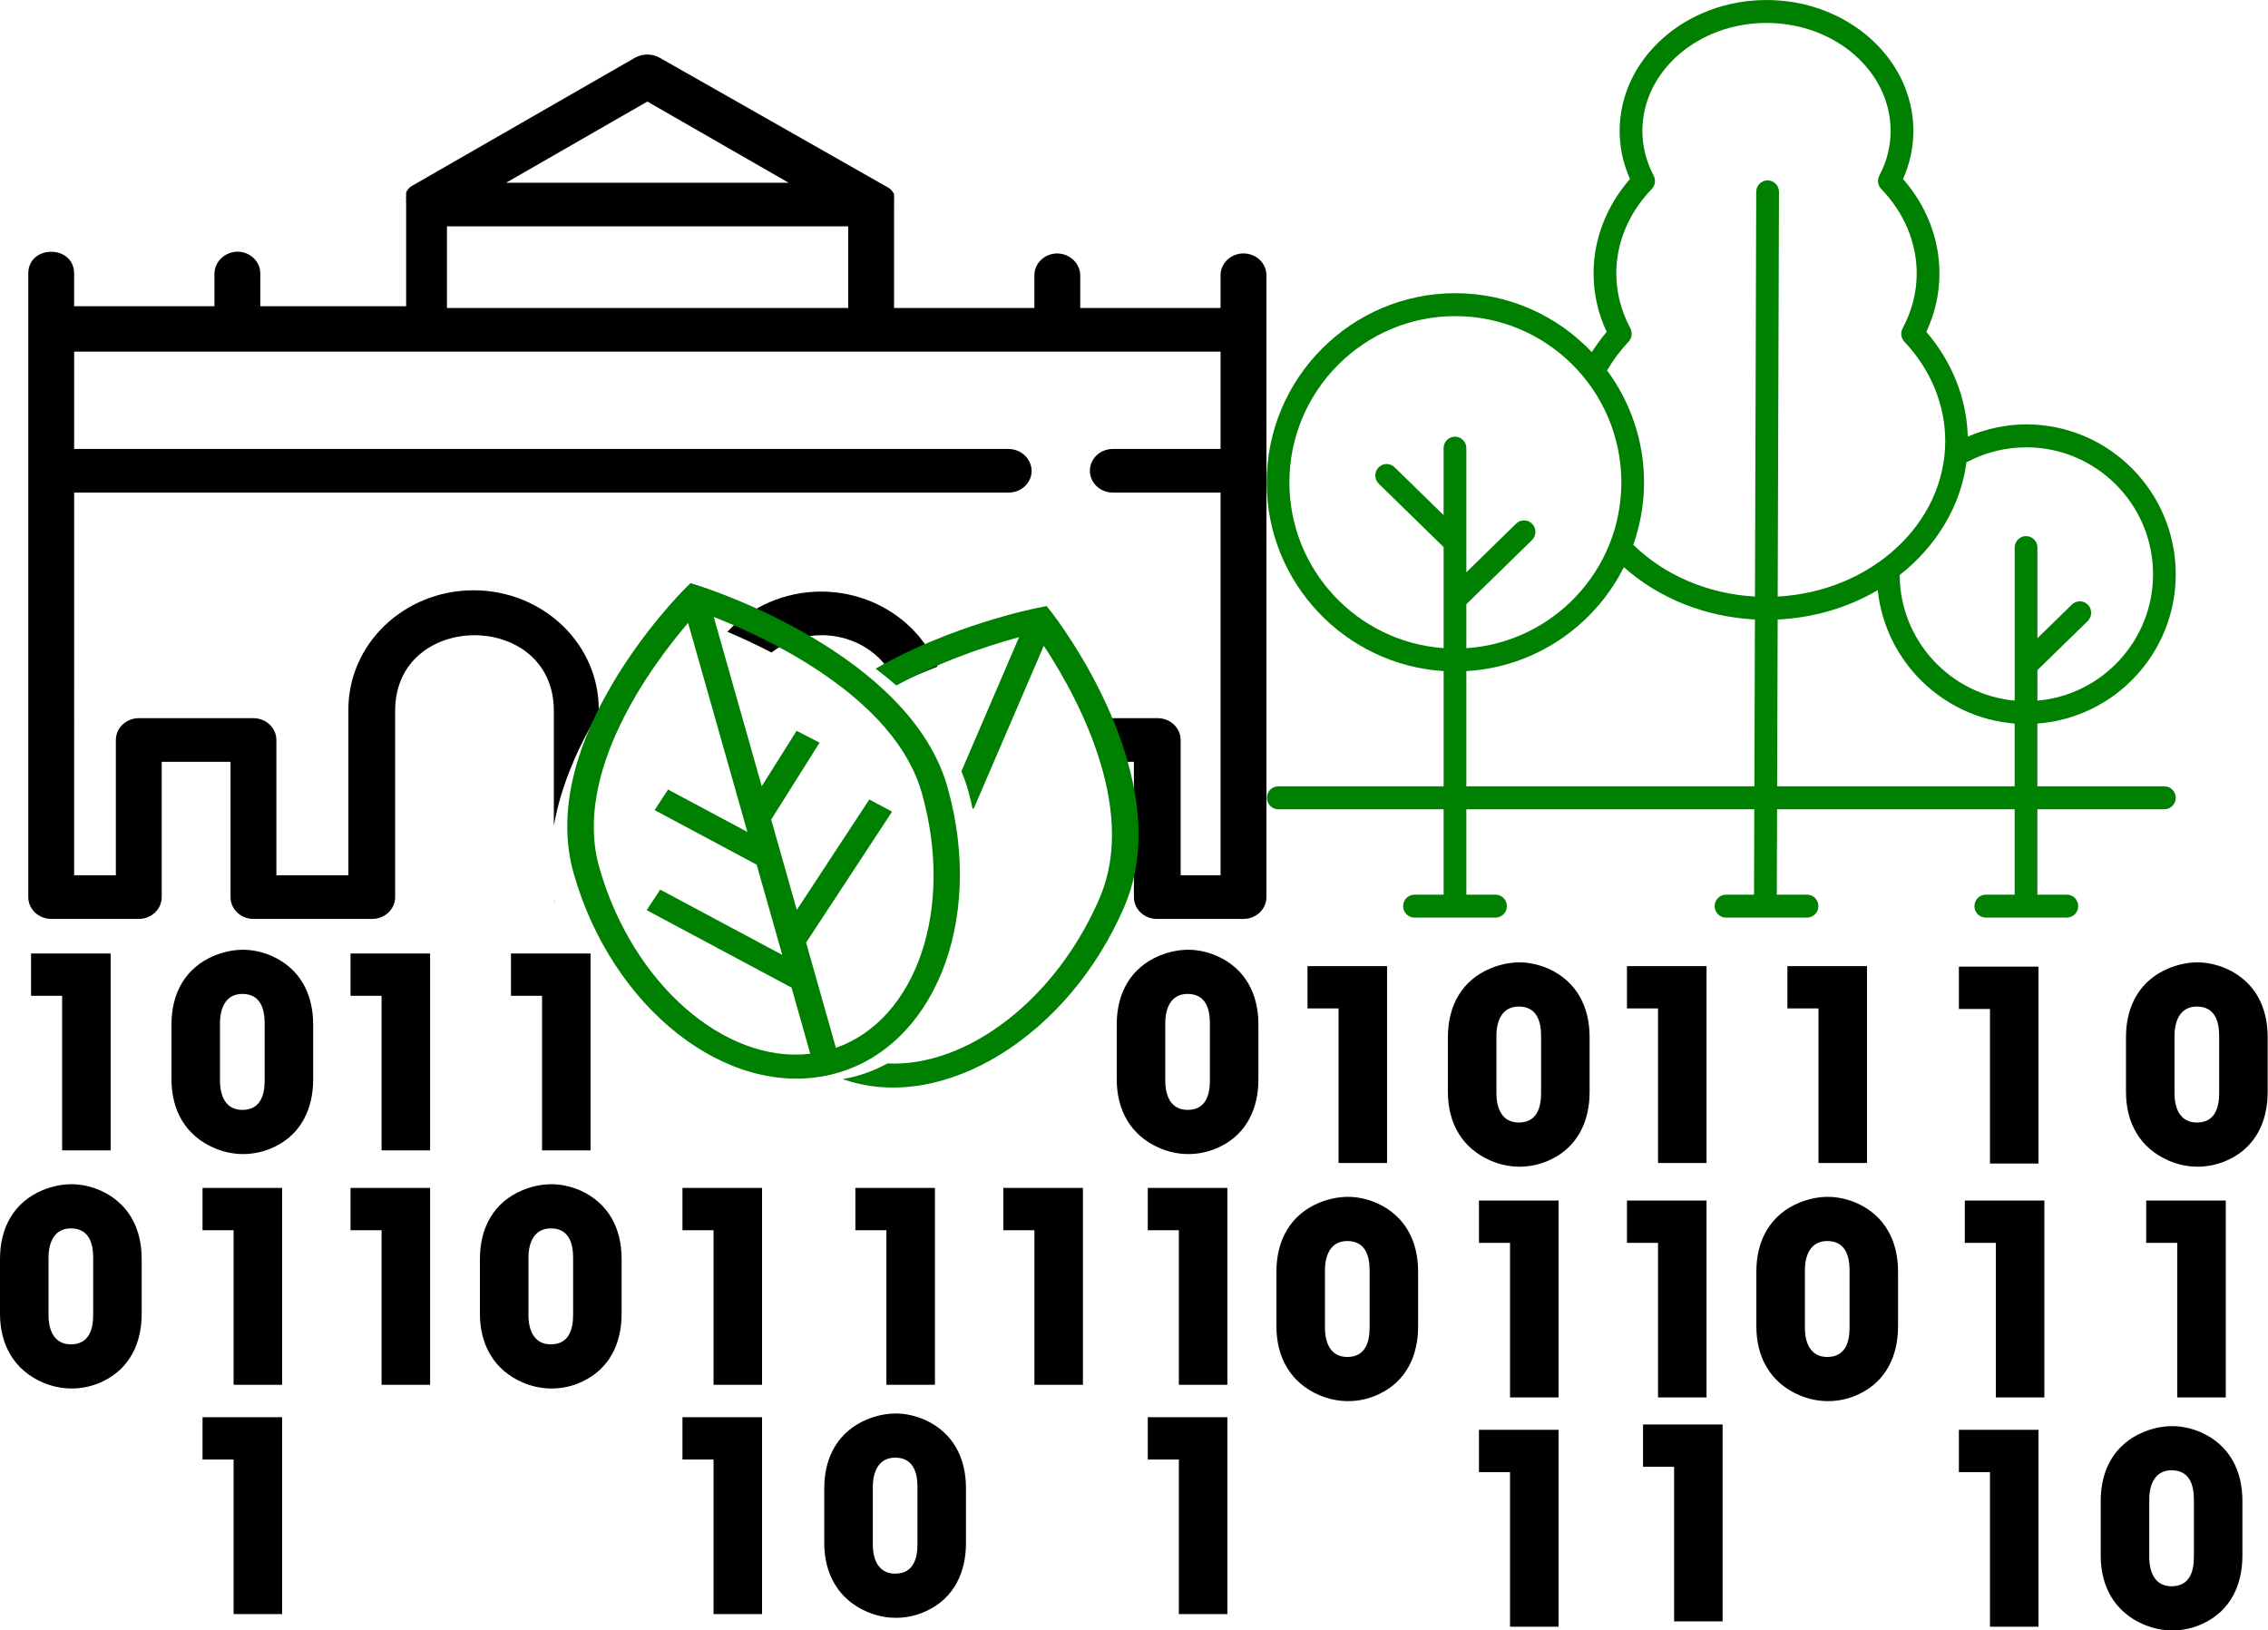 <?xml version="1.0" encoding="UTF-8" standalone="no"?>
<svg
   xmlns:dc="http://purl.org/dc/elements/1.1/"
   xmlns:cc="http://creativecommons.org/ns#"
   xmlns:rdf="http://www.w3.org/1999/02/22-rdf-syntax-ns#"
   xmlns:svg="http://www.w3.org/2000/svg"
   xmlns="http://www.w3.org/2000/svg"
   xmlns:xlink="http://www.w3.org/1999/xlink"
   xmlns:sodipodi="http://sodipodi.sourceforge.net/DTD/sodipodi-0.dtd"
   xmlns:inkscape="http://www.inkscape.org/namespaces/inkscape"
   height="97.599"
   width="135.778"
   fill="#000000"
   version="1.1"
   x="0px"
   y="0px"
   viewBox="0 0 135.778 97.599"
   enable-background="new 0 0 100 100"
   xml:space="preserve"
   id="svg242"
   sodipodi:docname="logo_greemta.svg"
   inkscape:version="1.0.1 (1.0.1+r73)"><defs
     id="defs246"><clipPath
       clipPathUnits="userSpaceOnUse"
       id="clipPath750"><g
         inkscape:label="Clip"
         id="use752"><g
           id="g806"
           transform="translate(-113.996,8.825)"><g
             id="g802"
             transform="matrix(0.442,0,0,0.399,40.955,64.741)"><path
               id="path780"
               style="fill:none"
               d="m 70.048,36.511 5.805,-14.957 v -6.1e-5 z"
               class="st0" /><path
               class="st0"
               d="M 59.328,43.63 C 55.654,29.273 38.386,20.378 31.149,17.224 l 6.503,25.407 4.722,-8.314 3.116,1.77 -6.557,11.547 3.47,13.557 9.817,-16.571 3.084,1.827 -11.644,19.655 4.041,15.788 C 58.584,77.66 63.792,61.071 59.328,43.63 Z"
               id="path782" /><path
               class="st0"
               d="m 22.067,61.229 1.827,-3.084 16.535,9.796 -3.465,-13.538 -13.826,-8.191 1.827,-3.084 10.742,6.364 -8.031,-31.376 C 22.848,24.364 11.978,40.474 15.647,54.81 20.111,72.251 32.648,84.299 44.227,82.779 L 41.686,72.852 Z"
               id="path784" /><path
               d="M 62.801,42.741 C 57.676,22.718 30.288,12.949 29.125,12.543 L 28,12.15 27.202,13.035 C 26.377,13.949 7.05,35.676 12.174,55.698 17.357,75.947 32.929,89.514 46.886,85.942 60.843,82.369 67.983,62.989 62.801,42.741 Z M 15.647,54.81 C 11.978,40.474 22.848,24.364 27.677,18.116 l 8.031,31.376 -10.742,-6.364 -1.827,3.084 13.826,8.191 3.465,13.538 -16.535,-9.796 -1.827,3.084 19.619,11.623 2.541,9.927 C 32.648,84.299 20.111,72.251 15.647,54.81 Z M 47.699,81.89 43.659,66.103 55.303,46.448 52.219,44.621 42.402,61.192 38.932,47.635 45.489,36.087 42.373,34.317 37.652,42.632 31.149,17.224 c 7.237,3.154 24.505,12.049 28.179,26.405 4.464,17.442 -0.744,34.031 -11.629,38.261 z"
               id="path786" /><path
               d="m 76.931,16.568 -0.687,-0.973 -1.164,0.255 c -0.743,0.163 -11.858,2.687 -22.006,9.135 0.959,0.8 1.899,1.641 2.811,2.523 0.78,-0.473 1.565,-0.924 2.348,-1.352 1.84,-1.004 3.672,-1.881 5.424,-2.646 0.225,-0.098 0.448,-0.194 0.67,-0.289 0.401,-0.17 0.797,-0.335 1.187,-0.493 0.341,-0.138 0.678,-0.272 1.01,-0.402 0.663,-0.259 1.306,-0.499 1.923,-0.722 1.234,-0.445 2.365,-0.82 3.351,-1.127 0.246,-0.077 0.484,-0.149 0.712,-0.218 h 1.22e-4 l -7.814,20.131 c 0.336,0.9 0.643,1.816 0.885,2.762 0.249,0.971 0.455,1.938 0.646,2.903 0.012,-0.009 0.03,-0.014 0.044,-0.021 0.042,-0.049 0.087,-0.095 0.134,-0.14 l 3.642,-9.383 5.805,-14.957 c 0.38,0.635 0.802,1.363 1.251,2.171 0.299,0.539 0.61,1.114 0.929,1.721 0.318,0.607 0.644,1.247 0.972,1.916 0.328,0.669 0.659,1.367 0.987,2.091 0.328,0.724 0.655,1.473 0.974,2.245 0.32,0.772 0.633,1.566 0.934,2.378 0.603,1.626 1.16,3.327 1.635,5.076 0.237,0.875 0.454,1.761 0.645,2.657 0.382,1.791 0.663,3.616 0.805,5.448 0.071,0.916 0.108,1.834 0.105,2.751 -0.006,1.833 -0.169,3.659 -0.527,5.452 -0.268,1.345 -0.646,2.67 -1.148,3.965 -0.837,2.156 -1.796,4.209 -2.855,6.141 -0.353,0.644 -0.717,1.275 -1.092,1.892 -0.5,0.823 -1.018,1.621 -1.552,2.394 -0.535,0.772 -1.086,1.519 -1.652,2.239 -1.698,2.158 -3.53,4.072 -5.444,5.706 -0.638,0.545 -1.285,1.058 -1.94,1.539 -0.982,0.722 -1.981,1.371 -2.99,1.942 -1.009,0.572 -2.028,1.066 -3.052,1.478 -0.341,0.138 -0.683,0.266 -1.025,0.385 -0.684,0.238 -1.368,0.44 -2.052,0.603 -0.342,0.082 -0.683,0.154 -1.024,0.216 -1.023,0.187 -2.042,0.286 -3.051,0.293 -0.336,0.002 -0.671,-0.005 -1.005,-0.024 -1.553,0.945 -3.227,1.666 -5.015,2.123 -0.346,0.089 -0.694,0.159 -1.042,0.226 0.02,0.008 0.038,0.017 0.057,0.025 13.431,5.213 30.512,-6.398 38.074,-25.882 7.479,-19.268 -9.117,-43.146 -9.826,-44.153 z"
               id="path788" /><path
               d="m 84.986,47.255 c 0.071,0.916 0.108,1.834 0.105,2.751 0.003,-0.916 -0.033,-1.834 -0.105,-2.751 z"
               id="path790" /><path
               d="m 68.448,21.604 c 1.234,-0.445 2.365,-0.82 3.351,-1.127 -0.986,0.307 -2.117,0.682 -3.351,1.127 z"
               id="path792" /><path
               id="path794"
               d="m 66.406,45.893 1.22e-4,-6.1e-5 3.642,-9.383 z" /><path
               d="M 77.105,23.724 C 76.656,22.916 76.233,22.188 75.854,21.553 v 6.1e-5 c 0.38,0.635 0.802,1.363 1.251,2.171 z"
               id="path796" /><path
               d="m 83.415,59.423 c -0.837,2.156 -1.796,4.209 -2.855,6.141 1.059,-1.933 2.018,-3.985 2.855,-6.141 z"
               id="path798" /><path
               id="path800"
               d="m 72.511,20.258 h -1.22e-4 l -7.814,20.131 v 6.1e-5 z" /></g><path
             style="fill:#ffffff;stroke:#000000;stroke-width:0.107;stroke-miterlimit:4.1"
             d=""
             id="path804"
             transform="translate(97.44,-2.613)" /></g></g></clipPath><clipPath
       clipPathUnits="userSpaceOnUse"
       id="clipPath750-1"><use
         x="0"
         y="0"
         xlink:href="#g746"
         id="use752-4"
         width="100%"
         height="100%" /></clipPath><clipPath
       clipPathUnits="userSpaceOnUse"
       id="clipPath750-1-4"><use
         x="0"
         y="0"
         xlink:href="#g746-3"
         id="use752-4-7"
         width="100%"
         height="100%" /></clipPath></defs><sodipodi:namedview
     pagecolor="#ffffff"
     bordercolor="#666666"
     borderopacity="1"
     objecttolerance="10"
     gridtolerance="10"
     guidetolerance="10"
     inkscape:pageopacity="0"
     inkscape:pageshadow="2"
     inkscape:window-width="1600"
     inkscape:window-height="801"
     id="namedview244"
     showgrid="false"
     inkscape:zoom="2.9058085"
     inkscape:cx="100.2163"
     inkscape:cy="8.4894878"
     inkscape:window-x="0"
     inkscape:window-y="28"
     inkscape:window-maximized="1"
     inkscape:current-layer="svg242"
     fit-margin-top="0"
     fit-margin-left="0"
     fit-margin-right="0"
     fit-margin-bottom="0"
     inkscape:snap-center="true"
     inkscape:object-paths="true" /><style
     type="text/css"
     id="style612">
	.st0{fill:none;}
</style><g
     id="g1291"
     transform="translate(23.518,-24.418)" /><g
     id="g1618"
     transform="translate(100.51,-44.562)"><g
       id="g407"
       transform="matrix(2.744,0,0,2.615,-105.629,30.864)"
       style="stroke-width:0.976"><path
         id="path390"
         style="stroke-width:2.553"
         d="m -60.828,46.951 c -0.251,-0.003 -0.498,0.056 -0.717,0.172 l -13.098,7.475 c -0.084,0.045 -0.158,0.105 -0.217,0.178 -0.054,0.062 -0.099,0.131 -0.133,0.205 v 0.203 c -0.01,0.084 -0.01,0.17 0,0.254 -0.013,0.05 -0.013,0.102 0,0.152 v 6.025 h -8.553 v -1.906 c 1.48e-4,-0.703 -0.603,-1.272 -1.346,-1.271 -0.736,0.014 -1.33,0.575 -1.344,1.271 v 1.906 h -8.23 v -1.906 c -0.006,-1.689 -2.683,-1.689 -2.689,0 v 36.332 c -1.48e-4,0.703 0.603,1.272 1.346,1.271 h 5.137 c 0.742,-5.14e-4 1.344,-0.57 1.344,-1.271 v -7.883 h 4.035 v 7.883 c -1.48e-4,0.702 0.601,1.271 1.344,1.271 h 6.967 c 0.742,-5.14e-4 1.344,-0.57 1.344,-1.271 V 85.184 c 0,-5.865 9.307,-5.865 9.307,0 v 6.701 c 0.424,-2.398 1.471,-4.682 2.635,-6.609 v -0.092 c 0.046,-3.863 -3.255,-7.018 -7.342,-7.018 -4.087,0 -7.387,3.155 -7.342,7.018 v 9.586 h -4.223 v -7.883 c -9.93e-4,-0.702 -0.603,-1.27 -1.346,-1.27 h -6.723 c -0.742,-5.06e-4 -1.345,0.568 -1.346,1.27 v 7.883 h -2.447 V 72.473 h 54.811 c 0.743,5.06e-4 1.346,-0.569 1.346,-1.271 -0.014,-0.697 -0.609,-1.258 -1.346,-1.271 h -54.811 v -5.67 h 67.236 v 5.67 h -6.32 c -0.742,5.14e-4 -1.344,0.57 -1.344,1.271 -1.48e-4,0.702 0.601,1.271 1.344,1.271 h 6.32 v 22.297 h -2.34 v -7.883 c -9.92e-4,-0.701 -0.602,-1.269 -1.344,-1.27 h -3.873 c 0.4,0.78 0.791,1.632 1.145,2.541 h 1.33 v 6.213 c 2.37e-4,0.023 -1.17e-4,0.046 0,0.068 v 1.602 c -1.48e-4,0.702 0.601,1.271 1.344,1.271 h 5.084 c 0.742,-5.14e-4 1.344,-0.57 1.344,-1.271 v -36.23 c 1.48e-4,-0.702 -0.601,-1.271 -1.344,-1.271 -0.743,-5.06e-4 -1.346,0.569 -1.346,1.271 v 1.906 h -8.229 v -1.906 c -0.014,-0.697 -0.609,-1.258 -1.346,-1.271 -0.742,5.14e-4 -1.344,0.57 -1.344,1.271 v 1.906 h -8.23 v -6.025 c 0.012,-0.05 0.012,-0.102 0,-0.152 0.01,-0.084 0.01,-0.17 0,-0.254 v -0.203 c -0.035,-0.074 -0.08,-0.143 -0.135,-0.205 -0.058,-0.072 -0.131,-0.133 -0.215,-0.178 l -13.42,-7.576 c -0.208,-0.11 -0.443,-0.169 -0.682,-0.172 z m -0.018,2.74 8.283,4.729 h -16.568 z m -11.754,7.271 h 23.533 v 4.754 h -23.533 z m 21.93,21.279 c -2.097,0.004 -4.093,0.857 -5.482,2.342 0.765,0.322 1.637,0.719 2.59,1.209 2.464,-1.924 6.2,-0.98 7.32,1.85 0.826,-0.395 1.63,-0.729 2.408,-1.029 -1.115,-2.644 -3.825,-4.377 -6.836,-4.371 z m -15.656,17.928 c 0.011,0.101 0.036,0.201 0.072,0.297 -0.024,-0.099 -0.052,-0.198 -0.072,-0.297 z"
         transform="matrix(0.372,0,0,0.393,38.624,-11.965)"
         sodipodi:nodetypes="cccccccccccccccccccccccccccsscccscccccccccccccccccccccccccccccccccccscccccccccccccccccccccccccccccccccc" /></g><g
       id="g240"
       transform="matrix(0.768,0,0,0.796,-100.804,63.851)"><polygon
         points="2.804,50.671 5.226,50.671 5.226,62.299 9.007,62.299 9.007,47.49 2.804,47.49 "
         id="polygon204" /><polygon
         points="33.91,62.299 33.91,47.49 27.707,47.49 27.707,50.671 30.128,50.671 30.128,62.299 "
         id="polygon206" /><polygon
         points="22.374,79.933 22.374,65.123 16.171,65.123 16.171,68.307 18.592,68.307 18.592,79.933 "
         id="polygon208" /><polygon
         points="22.374,97.18 22.374,82.37 16.171,82.37 16.171,85.554 18.592,85.554 18.592,97.18 "
         id="polygon210" /><polygon
         points="33.91,79.933 33.91,65.123 27.707,65.123 27.707,68.307 30.128,68.307 30.128,79.933 "
         id="polygon212" /><path
         d="m 21.594,47.688 c -0.701,-0.3 -1.5,-0.48 -2.262,-0.48 -0.76,0 -1.52,0.161 -2.241,0.442 -2.241,0.899 -3.342,2.799 -3.342,5.182 v 4.121 c 0,2.363 1.121,4.244 3.322,5.164 0.72,0.302 1.48,0.46 2.261,0.46 0.841,0 1.681,-0.182 2.441,-0.539 2.082,-0.96 3.022,-2.863 3.022,-5.085 v -4.121 c 0,-2.321 -1.04,-4.202 -3.201,-5.144 z m -0.581,9.368 c 0,1.159 -0.38,2.198 -1.741,2.198 -1.301,0 -1.741,-1.06 -1.741,-2.198 v -4.323 c 0,-1.122 0.44,-2.202 1.741,-2.202 1.361,0 1.741,1.04 1.741,2.202 z"
         id="path214" /><polygon
         points="96.059,79.933 96.059,65.123 89.854,65.123 89.854,68.307 92.277,68.307 92.277,79.933 "
         id="polygon216" /><polygon
         points="96.059,97.18 96.059,82.37 89.854,82.37 89.854,85.554 92.277,85.554 92.277,97.18 "
         id="polygon218" /><path
         d="m 95.278,47.688 c -0.7,-0.3 -1.501,-0.48 -2.261,-0.48 -0.76,0 -1.521,0.161 -2.242,0.442 -2.241,0.899 -3.341,2.799 -3.341,5.182 v 4.121 c 0,2.363 1.121,4.244 3.322,5.164 0.72,0.302 1.479,0.46 2.261,0.46 0.84,0 1.68,-0.182 2.441,-0.539 2.082,-0.96 3.021,-2.863 3.021,-5.085 v -4.121 c 0,-2.321 -1.041,-4.202 -3.201,-5.144 z m -0.581,9.368 c 0,1.159 -0.38,2.198 -1.741,2.198 -1.301,0 -1.739,-1.06 -1.739,-2.198 v -4.323 c 0,-1.122 0.438,-2.202 1.739,-2.202 1.361,0 1.741,1.04 1.741,2.202 z"
         id="path220" /><polygon
         points="67.06,68.307 69.48,68.307 69.48,79.933 73.262,79.933 73.262,65.123 67.06,65.123 "
         id="polygon222" /><polygon
         points="84.799,79.933 84.799,65.123 78.595,65.123 78.595,68.307 81.016,68.307 81.016,79.933 "
         id="polygon224" /><path
         d="m 72.482,82.571 c -0.701,-0.298 -1.5,-0.479 -2.261,-0.479 -0.762,0 -1.522,0.159 -2.241,0.44 -2.241,0.9 -3.344,2.801 -3.344,5.181 v 4.124 c 0,2.36 1.122,4.244 3.323,5.164 0.719,0.299 1.48,0.46 2.262,0.46 0.841,0 1.68,-0.182 2.439,-0.542 2.082,-0.96 3.022,-2.86 3.022,-5.082 v -4.124 c 0.002,-2.32 -1.038,-4.198 -3.2,-5.142 z m -0.581,9.366 c 0,1.162 -0.379,2.201 -1.741,2.201 -1.3,0 -1.739,-1.06 -1.739,-2.201 v -4.32 c 0,-1.122 0.439,-2.204 1.739,-2.204 1.362,0 1.741,1.043 1.741,2.204 z"
         id="path226" /><path
         d="M 8.228,65.324 C 7.527,65.023 6.727,64.845 5.965,64.845 c -0.76,0 -1.52,0.158 -2.239,0.439 -2.242,0.9 -3.343,2.801 -3.343,5.185 v 4.121 c 0,2.36 1.121,4.241 3.322,5.164 0.721,0.298 1.481,0.457 2.26,0.457 0.842,0 1.682,-0.179 2.441,-0.539 2.082,-0.961 3.022,-2.86 3.022,-5.082 v -4.121 c 10e-4,-2.324 -1.04,-4.204 -3.2,-5.145 z m -0.582,9.365 c 0,1.162 -0.38,2.201 -1.741,2.201 -1.3,0 -1.74,-1.062 -1.74,-2.201 v -4.323 c 0,-1.119 0.44,-2.198 1.74,-2.198 1.361,0 1.741,1.039 1.741,2.198 z"
         id="path228" /><polygon
         points="40.215,50.671 42.637,50.671 42.637,62.299 46.418,62.299 46.418,47.49 40.215,47.49 "
         id="polygon230" /><polygon
         points="59.785,79.933 59.785,65.123 53.582,65.123 53.582,68.307 56.004,68.307 56.004,79.933 "
         id="polygon232" /><polygon
         points="59.785,97.18 59.785,82.37 53.582,82.37 53.582,85.554 56.004,85.554 56.004,97.18 "
         id="polygon234" /><path
         d="m 45.639,65.324 c -0.702,-0.301 -1.501,-0.479 -2.263,-0.479 -0.76,0 -1.52,0.158 -2.24,0.439 -2.242,0.9 -3.342,2.801 -3.342,5.185 v 4.121 c 0,2.36 1.121,4.241 3.322,5.164 0.721,0.298 1.481,0.457 2.26,0.457 0.842,0 1.682,-0.179 2.441,-0.539 2.082,-0.961 3.022,-2.86 3.022,-5.082 v -4.121 c 0.001,-2.324 -1.04,-4.204 -3.2,-5.145 z m -0.581,9.365 c 0,1.162 -0.38,2.201 -1.741,2.201 -1.3,0 -1.74,-1.062 -1.74,-2.201 v -4.323 c 0,-1.119 0.44,-2.198 1.74,-2.198 1.361,0 1.741,1.039 1.741,2.198 z"
         id="path236" /></g><g
       id="g748"
       clip-path="url(#clipPath750-1)"
       transform="translate(1.492,1.062)"><g
         inkscape:label="Clip"
         id="g746"><g
           id="g665"
           transform="translate(-113.996,8.825)"><g
             id="g636"
             transform="matrix(0.442,0,0,0.399,40.955,64.741)"><path
               id="polygon614"
               style="fill:none"
               d="m 70.048,36.511 5.805,-14.957 v -6.1e-5 z"
               class="st0" /><path
               class="st0"
               d="M 59.328,43.63 C 55.654,29.273 38.386,20.378 31.149,17.224 l 6.503,25.407 4.722,-8.314 3.116,1.77 -6.557,11.547 3.47,13.557 9.817,-16.571 3.084,1.827 -11.644,19.655 4.041,15.788 C 58.584,77.66 63.792,61.071 59.328,43.63 Z"
               id="path616" /><path
               class="st0"
               d="m 22.067,61.229 1.827,-3.084 16.535,9.796 -3.465,-13.538 -13.826,-8.191 1.827,-3.084 10.742,6.364 -8.031,-31.376 C 22.848,24.364 11.978,40.474 15.647,54.81 20.111,72.251 32.648,84.299 44.227,82.779 L 41.686,72.852 Z"
               id="path618" /><path
               d="m 84.986,47.255 c 0.071,0.916 0.108,1.834 0.105,2.751 0.003,-0.916 -0.033,-1.834 -0.105,-2.751 z"
               id="path624" /><path
               d="m 68.448,21.604 c 1.234,-0.445 2.365,-0.82 3.351,-1.127 -0.986,0.307 -2.117,0.682 -3.351,1.127 z"
               id="path626" /><path
               id="polygon628"
               d="m 66.406,45.893 1.22e-4,-6.1e-5 3.642,-9.383 z" /><path
               d="M 77.105,23.724 C 76.656,22.916 76.233,22.188 75.854,21.553 v 6.1e-5 c 0.38,0.635 0.802,1.363 1.251,2.171 z"
               id="path630" /><path
               d="m 83.415,59.423 c -0.837,2.156 -1.796,4.209 -2.855,6.141 1.059,-1.933 2.018,-3.985 2.855,-6.141 z"
               id="path632" /><path
               id="polygon634"
               d="m 72.511,20.258 h -1.22e-4 l -7.814,20.131 v 6.1e-5 z" /></g><path
             style="fill:#ffffff;stroke:#000000;stroke-width:0.107;stroke-miterlimit:4.1"
             d=""
             id="path711"
             transform="translate(97.44,-2.613)" /></g></g></g><g
       id="g748-9"
       clip-path="url(#clipPath750-1-4)"
       transform="translate(1.492,1.062)"><g
         inkscape:label="Clip"
         id="g746-3"><g
           id="g665-9"
           transform="translate(-113.996,8.825)"><g
             id="g636-2"
             transform="matrix(0.442,0,0,0.399,40.955,64.741)"><path
               id="polygon614-8"
               style="fill:none"
               d="m 70.048,36.511 5.805,-14.957 v -6.1e-5 z"
               class="st0" /><path
               class="st0"
               d="M 59.328,43.63 C 55.654,29.273 38.386,20.378 31.149,17.224 l 6.503,25.407 4.722,-8.314 3.116,1.77 -6.557,11.547 3.47,13.557 9.817,-16.571 3.084,1.827 -11.644,19.655 4.041,15.788 C 58.584,77.66 63.792,61.071 59.328,43.63 Z"
               id="path616-3" /><path
               class="st0"
               d="m 22.067,61.229 1.827,-3.084 16.535,9.796 -3.465,-13.538 -13.826,-8.191 1.827,-3.084 10.742,6.364 -8.031,-31.376 C 22.848,24.364 11.978,40.474 15.647,54.81 20.111,72.251 32.648,84.299 44.227,82.779 L 41.686,72.852 Z"
               id="path618-0" /><path
               d="M 62.801,42.741 C 57.676,22.718 30.288,12.949 29.125,12.543 L 28,12.15 27.202,13.035 C 26.377,13.949 7.05,35.676 12.174,55.698 17.357,75.947 32.929,89.514 46.886,85.942 60.843,82.369 67.983,62.989 62.801,42.741 Z M 15.647,54.81 C 11.978,40.474 22.848,24.364 27.677,18.116 l 8.031,31.376 -10.742,-6.364 -1.827,3.084 13.826,8.191 3.465,13.538 -16.535,-9.796 -1.827,3.084 19.619,11.623 2.541,9.927 C 32.648,84.299 20.111,72.251 15.647,54.81 Z M 47.699,81.89 43.659,66.103 55.303,46.448 52.219,44.621 42.402,61.192 38.932,47.635 45.489,36.087 42.373,34.317 37.652,42.632 31.149,17.224 c 7.237,3.154 24.505,12.049 28.179,26.405 4.464,17.442 -0.744,34.031 -11.629,38.261 z"
               id="path620-1"
               style="fill:#008000" /><path
               d="m 76.931,16.568 -0.687,-0.973 -1.164,0.255 c -0.743,0.163 -11.858,2.687 -22.006,9.135 0.959,0.8 1.899,1.641 2.811,2.523 0.78,-0.473 1.565,-0.924 2.348,-1.352 1.84,-1.004 3.672,-1.881 5.424,-2.646 0.225,-0.098 0.448,-0.194 0.67,-0.289 0.401,-0.17 0.797,-0.335 1.187,-0.493 0.341,-0.138 0.678,-0.272 1.01,-0.402 0.663,-0.259 1.306,-0.499 1.923,-0.722 1.234,-0.445 2.365,-0.82 3.351,-1.127 0.246,-0.077 0.484,-0.149 0.712,-0.218 h 1.22e-4 l -7.814,20.131 c 0.336,0.9 0.643,1.816 0.885,2.762 0.249,0.971 0.455,1.938 0.646,2.903 0.012,-0.009 0.03,-0.014 0.044,-0.021 0.042,-0.049 0.087,-0.095 0.134,-0.14 l 3.642,-9.383 5.805,-14.957 c 0.38,0.635 0.802,1.363 1.251,2.171 0.299,0.539 0.61,1.114 0.929,1.721 0.318,0.607 0.644,1.247 0.972,1.916 0.328,0.669 0.659,1.367 0.987,2.091 0.328,0.724 0.655,1.473 0.974,2.245 0.32,0.772 0.633,1.566 0.934,2.378 0.603,1.626 1.16,3.327 1.635,5.076 0.237,0.875 0.454,1.761 0.645,2.657 0.382,1.791 0.663,3.616 0.805,5.448 0.071,0.916 0.108,1.834 0.105,2.751 -0.006,1.833 -0.169,3.659 -0.527,5.452 -0.268,1.345 -0.646,2.67 -1.148,3.965 -0.837,2.156 -1.796,4.209 -2.855,6.141 -0.353,0.644 -0.717,1.275 -1.092,1.892 -0.5,0.823 -1.018,1.621 -1.552,2.394 -0.535,0.772 -1.086,1.519 -1.652,2.239 -1.698,2.158 -3.53,4.072 -5.444,5.706 -0.638,0.545 -1.285,1.058 -1.94,1.539 -0.982,0.722 -1.981,1.371 -2.99,1.942 -1.009,0.572 -2.028,1.066 -3.052,1.478 -0.341,0.138 -0.683,0.266 -1.025,0.385 -0.684,0.238 -1.368,0.44 -2.052,0.603 -0.342,0.082 -0.683,0.154 -1.024,0.216 -1.023,0.187 -2.042,0.286 -3.051,0.293 -0.336,0.002 -0.671,-0.005 -1.005,-0.024 -1.553,0.945 -3.227,1.666 -5.015,2.123 -0.346,0.089 -0.694,0.159 -1.042,0.226 0.02,0.008 0.038,0.017 0.057,0.025 13.431,5.213 30.512,-6.398 38.074,-25.882 7.479,-19.268 -9.117,-43.146 -9.826,-44.153 z"
               id="path622-7"
               style="fill:#008000" /><path
               d="m 84.986,47.255 c 0.071,0.916 0.108,1.834 0.105,2.751 0.003,-0.916 -0.033,-1.834 -0.105,-2.751 z"
               id="path624-8" /><path
               d="m 68.448,21.604 c 1.234,-0.445 2.365,-0.82 3.351,-1.127 -0.986,0.307 -2.117,0.682 -3.351,1.127 z"
               id="path626-9" /><path
               id="polygon628-1"
               d="m 66.406,45.893 1.22e-4,-6.1e-5 3.642,-9.383 z" /><path
               d="M 77.105,23.724 C 76.656,22.916 76.233,22.188 75.854,21.553 v 6.1e-5 c 0.38,0.635 0.802,1.363 1.251,2.171 z"
               id="path630-5" /><path
               d="m 83.415,59.423 c -0.837,2.156 -1.796,4.209 -2.855,6.141 1.059,-1.933 2.018,-3.985 2.855,-6.141 z"
               id="path632-4" /><path
               id="polygon634-9"
               d="m 72.511,20.258 h -1.22e-4 l -7.814,20.131 v 6.1e-5 z" /></g><path
             style="fill:#ffffff;stroke:#000000;stroke-width:0.107;stroke-miterlimit:4.1"
             d=""
             id="path711-2"
             transform="translate(97.44,-2.613)" /></g></g></g><path
       d="m 52.314,53.304 c 0,6.01 4.693,10.928 10.594,11.295 v 6.9 H 53.009 c -0.376,0 -0.681,0.307 -0.681,0.687 0,0.38 0.305,0.687 0.681,0.687 h 9.898 v 5.113 h -1.744 c -0.376,0 -0.681,0.307 -0.681,0.687 0,0.38 0.305,0.687 0.681,0.687 h 4.85 c 0.376,0 0.681,-0.307 0.681,-0.687 0,-0.38 -0.305,-0.687 -0.681,-0.687 h -1.745 v -5.113 h 17.239 l -0.016,5.113 h -1.678 c -0.376,0 -0.681,0.307 -0.681,0.687 0,0.38 0.305,0.687 0.681,0.687 h 4.85 c 0.376,0 0.681,-0.307 0.681,-0.687 0,-0.38 -0.305,-0.687 -0.681,-0.687 H 82.854 l 0.016,-5.113 h 14.223 v 5.113 h -1.727 c -0.376,0 -0.681,0.307 -0.681,0.687 0,0.38 0.305,0.687 0.681,0.687 h 4.85 c 0.376,0 0.681,-0.307 0.681,-0.687 0,-0.38 -0.305,-0.687 -0.681,-0.687 h -1.763 v -5.113 h 7.603 c 0.376,0 0.681,-0.307 0.681,-0.687 0,-0.38 -0.305,-0.687 -0.681,-0.687 h -7.603 v -3.757 c 4.624,-0.343 8.284,-4.217 8.284,-8.94 0,-4.948 -4.013,-8.974 -8.947,-8.974 -1.205,0 -2.4,0.26 -3.503,0.731 -0.063,-2.269 -0.93,-4.47 -2.482,-6.267 0.522,-1.121 0.786,-2.298 0.786,-3.506 0,-2.049 -0.771,-4.038 -2.181,-5.651 0.411,-0.922 0.619,-1.887 0.619,-2.877 0,-4.323 -3.944,-7.839 -8.792,-7.839 -4.848,0 -8.792,3.516 -8.792,7.839 0,0.989 0.208,1.955 0.619,2.877 -1.41,1.614 -2.181,3.603 -2.181,5.651 0,1.208 0.264,2.385 0.786,3.506 -0.33,0.382 -0.621,0.789 -0.89,1.207 -2.059,-2.167 -4.956,-3.526 -8.169,-3.526 -6.229,0 -11.297,5.083 -11.297,11.331 z m 11.954,18.195 v -6.898 c 4.129,-0.24 7.664,-2.707 9.43,-6.224 2.093,1.87 4.876,2.98 7.846,3.132 l -0.031,9.991 z m 18.606,0 0.032,-9.987 c 2.205,-0.108 4.256,-0.734 5.99,-1.76 0.451,4.272 3.904,7.653 8.197,7.988 v 3.759 z M 105.378,58.802 c 0,3.967 -3.05,7.229 -6.923,7.567 v -1.825 l 3.013,-2.943 c 0.27,-0.264 0.277,-0.699 0.016,-0.971 -0.261,-0.273 -0.693,-0.279 -0.962,-0.016 l -2.066,2.018 v -5.428 c 0,-0.38 -0.305,-0.687 -0.681,-0.687 -0.376,0 -0.681,0.307 -0.681,0.687 v 9.164 c -3.841,-0.354 -6.862,-3.586 -6.885,-7.52 2.169,-1.703 3.647,-4.082 4.002,-6.768 0.027,-0.01 0.055,-0.01 0.082,-0.023 1.088,-0.567 2.265,-0.855 3.5,-0.855 4.182,-6.87e-4 7.585,3.409 7.585,7.601 z M 74.088,44.079 c -0.559,-1.049 -0.843,-2.158 -0.843,-3.294 0,-1.843 0.754,-3.636 2.123,-5.051 0.207,-0.214 0.253,-0.538 0.114,-0.802 -0.449,-0.853 -0.676,-1.754 -0.676,-2.676 0,-3.565 3.333,-6.465 7.431,-6.465 4.098,0 7.431,2.9 7.431,6.465 0,0.924 -0.227,1.824 -0.676,2.676 -0.139,0.264 -0.093,0.588 0.114,0.802 1.369,1.415 2.123,3.208 2.123,5.051 0,1.137 -0.284,2.246 -0.843,3.294 -0.14,0.262 -0.097,0.584 0.106,0.799 1.576,1.67 2.445,3.78 2.445,5.942 0,4.956 -4.442,9.013 -10.03,9.318 l 0.077,-24.232 c 0.001,-0.379 -0.302,-0.687 -0.679,-0.689 -6.81e-4,0 -0.001,0 -0.002,0 -0.375,0 -0.679,0.306 -0.681,0.685 l -0.076,24.234 c -2.801,-0.157 -5.404,-1.261 -7.283,-3.099 0.409,-1.171 0.643,-2.424 0.643,-3.733 0,-2.512 -0.829,-4.827 -2.213,-6.707 0.355,-0.61 0.785,-1.189 1.286,-1.718 0.202,-0.214 0.245,-0.537 0.105,-0.799 z m -10.477,-0.733 c 5.479,0 9.936,4.467 9.936,9.958 0,5.268 -4.107,9.583 -9.279,9.924 V 60.595 l 3.928,-3.838 c 0.27,-0.264 0.277,-0.699 0.016,-0.971 -0.261,-0.273 -0.693,-0.28 -0.962,-0.016 l -2.982,2.913 v -7.433 c 0,-0.38 -0.305,-0.687 -0.681,-0.687 -0.376,0 -0.681,0.307 -0.681,0.687 v 4.012 l -2.935,-2.868 c -0.27,-0.264 -0.702,-0.258 -0.962,0.016 -0.261,0.272 -0.255,0.707 0.015,0.971 l 3.883,3.794 v 6.05 c -5.151,-0.364 -9.233,-4.669 -9.233,-9.922 0.001,-5.491 4.458,-9.958 9.937,-9.958 z"
       id="path1274"
       style="fill:#008000;stroke-width:1"
       transform="translate(-76.992,20.144)" /><g
       id="g240-9"
       transform="matrix(0.768,0,0,0.796,-24.388,64.607)"><polygon
         points="9.007,47.49 2.804,47.49 2.804,50.671 5.226,50.671 5.226,62.299 9.007,62.299 "
         id="polygon204-9" /><polygon
         points="30.128,50.671 30.128,62.299 33.91,62.299 33.91,47.49 27.707,47.49 27.707,50.671 "
         id="polygon206-4" /><polygon
         points="18.592,68.307 18.592,79.933 22.374,79.933 22.374,65.123 16.171,65.123 16.171,68.307 "
         id="polygon208-5" /><polygon
         points="18.592,85.554 18.592,97.18 22.374,97.18 22.374,82.37 16.171,82.37 16.171,85.554 "
         id="polygon210-9" /><polygon
         points="30.128,68.307 30.128,79.933 33.91,79.933 33.91,65.123 27.707,65.123 27.707,68.307 "
         id="polygon212-3" /><path
         d="m 21.594,47.688 c -0.701,-0.3 -1.5,-0.48 -2.262,-0.48 -0.76,0 -1.52,0.161 -2.241,0.442 -2.241,0.899 -3.342,2.799 -3.342,5.182 v 4.121 c 0,2.363 1.121,4.244 3.322,5.164 0.72,0.302 1.48,0.46 2.261,0.46 0.841,0 1.681,-0.182 2.441,-0.539 2.082,-0.96 3.022,-2.863 3.022,-5.085 v -4.121 c 0,-2.321 -1.04,-4.202 -3.201,-5.144 z m -0.581,9.368 c 0,1.159 -0.38,2.198 -1.741,2.198 -1.301,0 -1.741,-1.06 -1.741,-2.198 v -4.323 c 0,-1.122 0.44,-2.202 1.741,-2.202 1.361,0 1.741,1.04 1.741,2.202 z"
         id="path214-5" /><path
         d="m 74.451,47.688 c -0.7,-0.3 -1.501,-0.48 -2.261,-0.48 -0.76,0 -1.521,0.161 -2.242,0.442 -2.241,0.899 -3.341,2.799 -3.341,5.182 v 4.121 c 0,2.363 1.121,4.244 3.322,5.164 0.72,0.302 1.479,0.46 2.261,0.46 0.84,0 1.68,-0.182 2.441,-0.539 2.082,-0.96 3.021,-2.863 3.021,-5.085 v -4.121 c 0,-2.321 -1.041,-4.202 -3.201,-5.144 z m -0.581,9.368 c 0,1.159 -0.38,2.198 -1.741,2.198 -1.301,0 -1.739,-1.06 -1.739,-2.198 v -4.323 c 0,-1.122 0.438,-2.202 1.739,-2.202 1.361,0 1.741,1.04 1.741,2.202 z"
         id="path220-8" /><polygon
         points="73.262,79.933 73.262,65.123 67.06,65.123 67.06,68.307 69.48,68.307 69.48,79.933 "
         id="polygon222-1"
         transform="translate(-13.017)" /><polygon
         points="78.595,65.123 78.595,68.307 81.016,68.307 81.016,79.933 84.799,79.933 84.799,65.123 "
         id="polygon224-9"
         transform="translate(-10.413)" /><path
         d="m 72.482,82.571 c -0.701,-0.298 -1.5,-0.479 -2.261,-0.479 -0.762,0 -1.522,0.159 -2.241,0.44 -2.241,0.9 -3.344,2.801 -3.344,5.181 v 4.124 c 0,2.36 1.122,4.244 3.323,5.164 0.719,0.299 1.48,0.46 2.262,0.46 0.841,0 1.68,-0.182 2.439,-0.542 2.082,-0.96 3.022,-2.86 3.022,-5.082 v -4.124 c 0.002,-2.32 -1.038,-4.198 -3.2,-5.142 z m -0.581,9.366 c 0,1.162 -0.379,2.201 -1.741,2.201 -1.3,0 -1.739,-1.06 -1.739,-2.201 v -4.32 c 0,-1.122 0.439,-2.204 1.739,-2.204 1.362,0 1.741,1.043 1.741,2.204 z"
         id="path226-9" /><path
         d="M 8.228,65.324 C 7.527,65.023 6.727,64.845 5.965,64.845 c -0.76,0 -1.52,0.158 -2.239,0.439 -2.242,0.9 -3.343,2.801 -3.343,5.185 v 4.121 c 0,2.36 1.121,4.241 3.322,5.164 0.721,0.298 1.481,0.457 2.26,0.457 0.842,0 1.682,-0.179 2.441,-0.539 2.082,-0.961 3.022,-2.86 3.022,-5.082 v -4.121 c 10e-4,-2.324 -1.04,-4.204 -3.2,-5.145 z m -0.582,9.365 c 0,1.162 -0.38,2.201 -1.741,2.201 -1.3,0 -1.74,-1.062 -1.74,-2.201 v -4.323 c 0,-1.119 0.44,-2.198 1.74,-2.198 1.361,0 1.741,1.039 1.741,2.198 z"
         id="path228-7" /><polygon
         points="46.418,47.49 40.215,47.49 40.215,50.671 42.637,50.671 42.637,62.299 46.418,62.299 "
         id="polygon230-8" /><polygon
         points="56.004,79.933 59.785,79.933 59.785,65.123 53.582,65.123 53.582,68.307 56.004,68.307 "
         id="polygon232-2"
         transform="translate(0,-17.594)" /><polygon
         points="56.004,85.554 56.004,97.18 59.785,97.18 59.785,82.37 53.582,82.37 53.582,85.554 "
         id="polygon234-5" /><path
         d="m 45.639,65.324 c -0.702,-0.301 -1.501,-0.479 -2.263,-0.479 -0.76,0 -1.52,0.158 -2.24,0.439 -2.242,0.9 -3.342,2.801 -3.342,5.185 v 4.121 c 0,2.36 1.121,4.241 3.322,5.164 0.721,0.298 1.481,0.457 2.26,0.457 0.842,0 1.682,-0.179 2.441,-0.539 2.082,-0.961 3.022,-2.86 3.022,-5.082 v -4.121 c 0.001,-2.324 -1.04,-4.204 -3.2,-5.145 z m -0.581,9.365 c 0,1.162 -0.38,2.201 -1.741,2.201 -1.3,0 -1.74,-1.062 -1.74,-2.201 v -4.323 c 0,-1.119 0.44,-2.198 1.74,-2.198 1.361,0 1.741,1.039 1.741,2.198 z"
         id="path236-3" /><polygon
         points="33.91,79.933 33.91,65.123 27.707,65.123 27.707,68.307 30.128,68.307 30.128,79.933 "
         id="polygon212-3-4"
         transform="translate(1.253,16.845)" /></g></g></svg>
